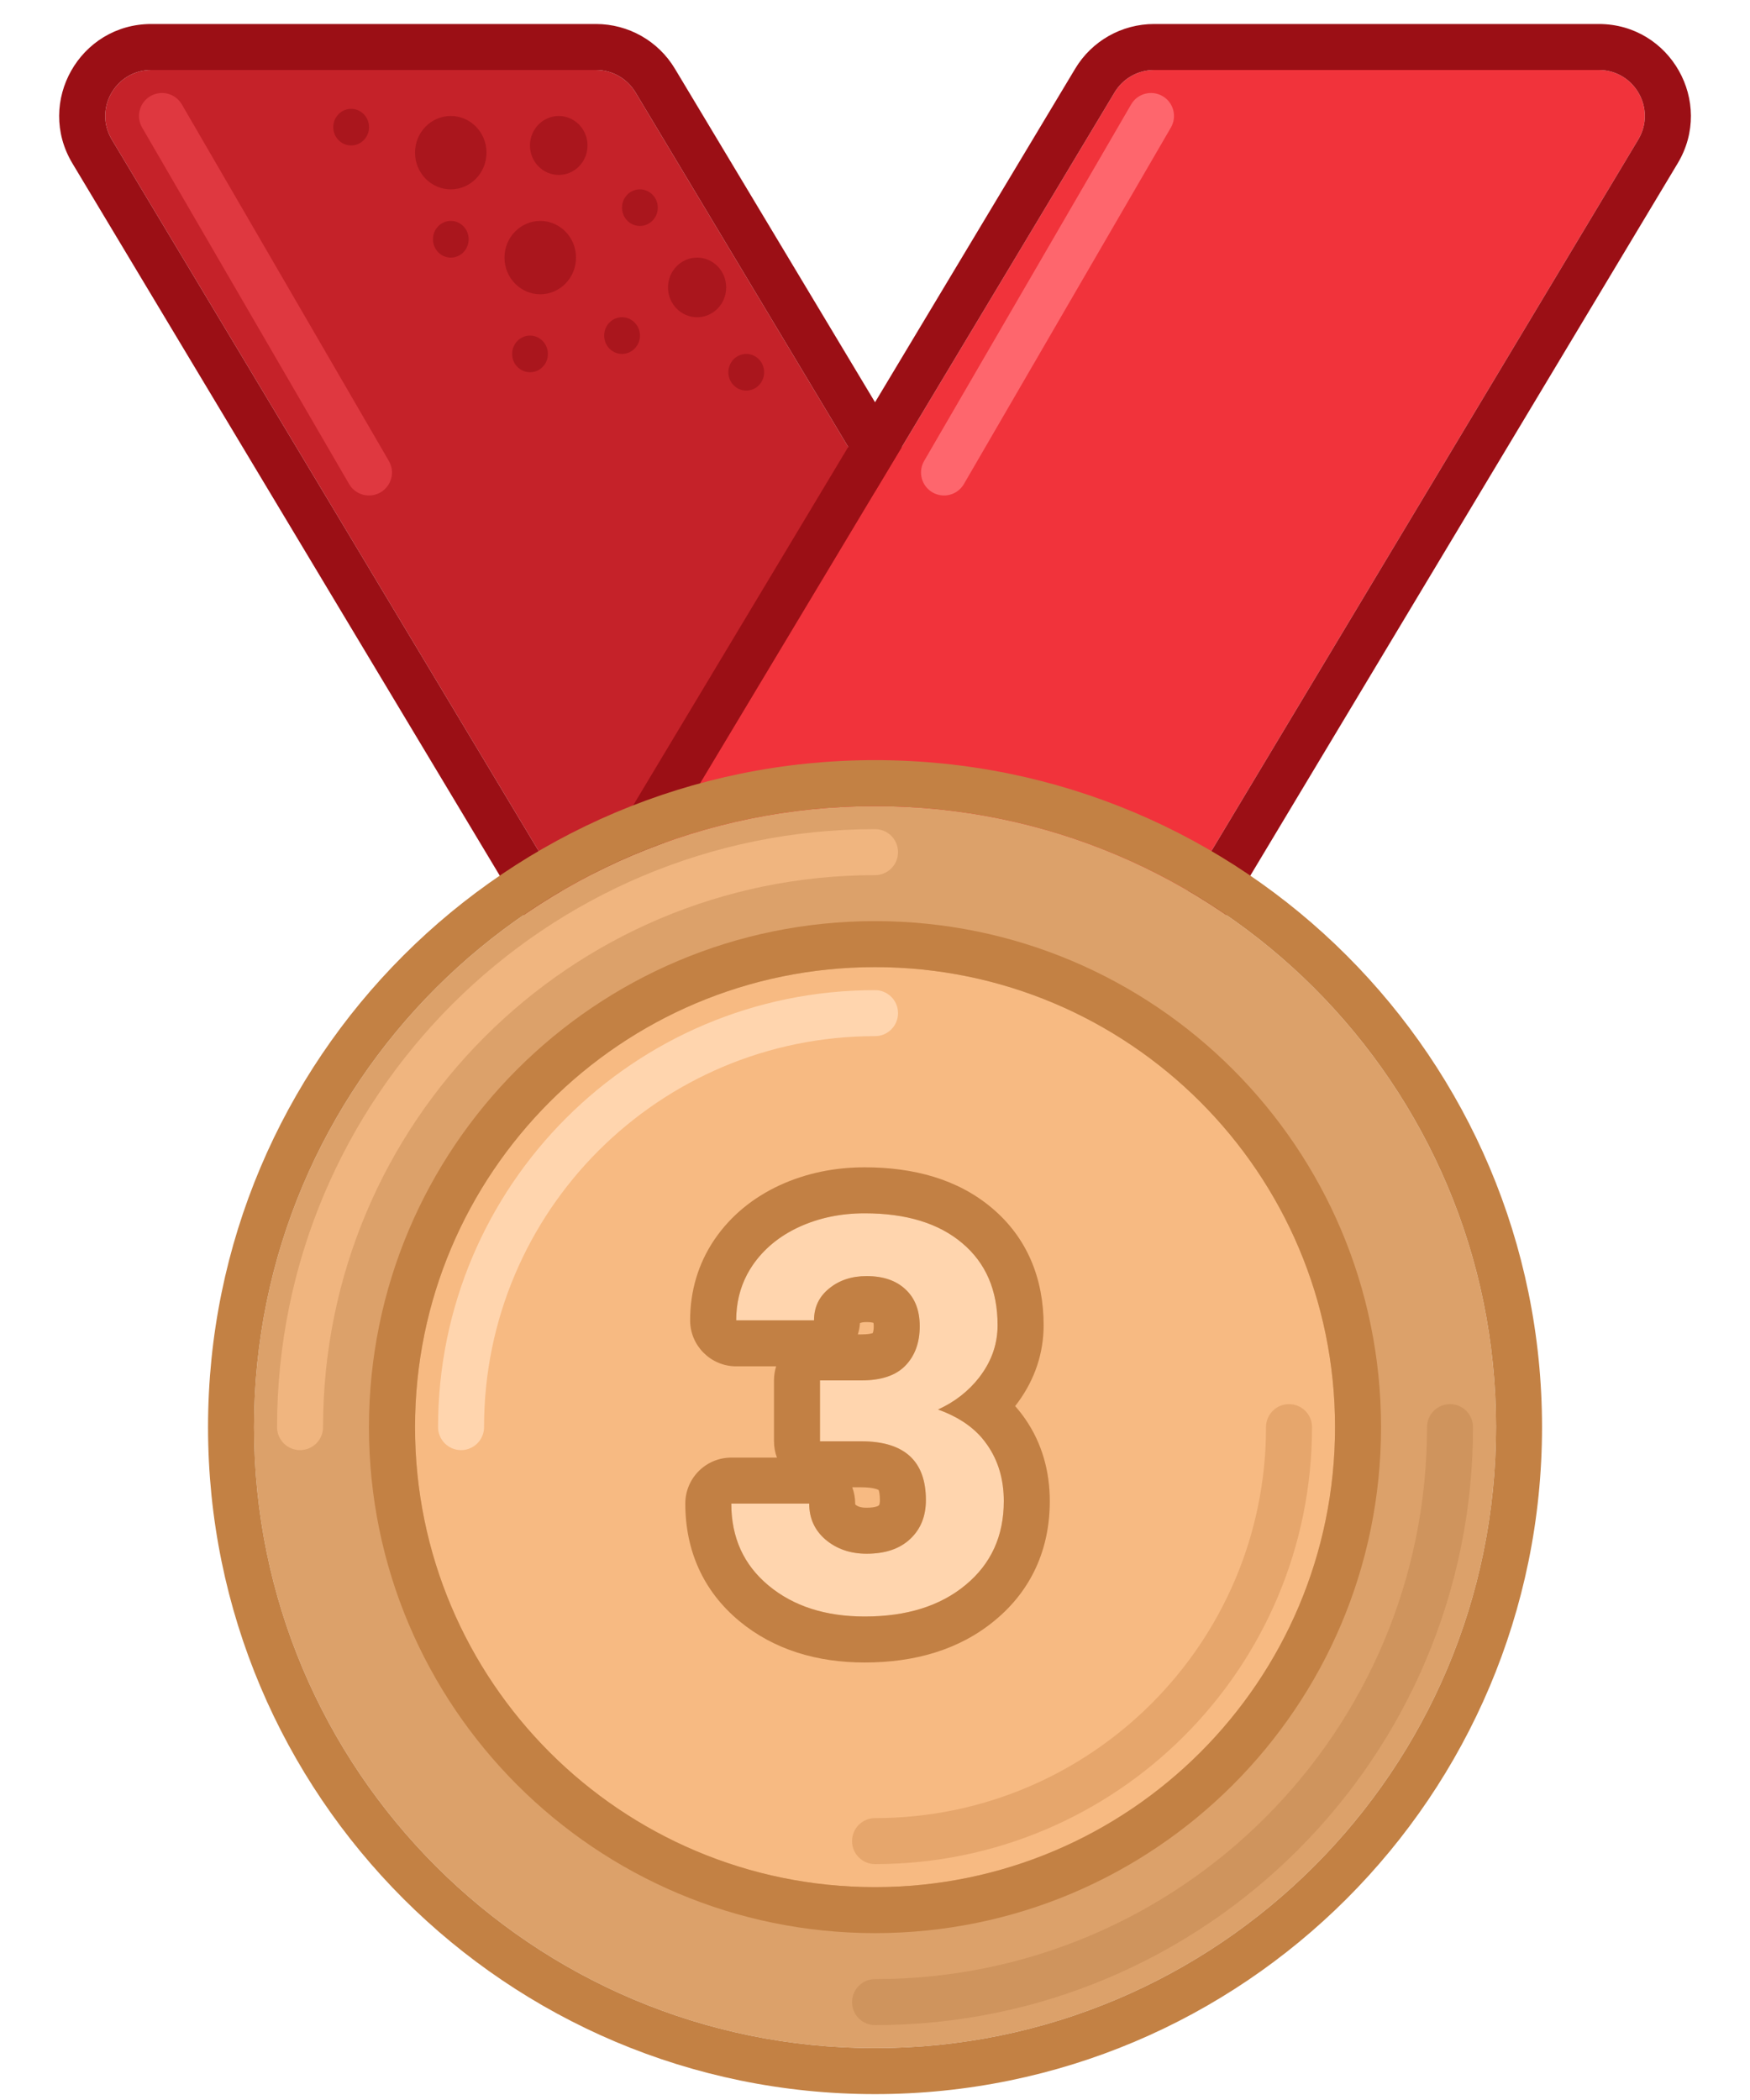 <svg width="25" height="30" viewBox="0 0 25 30" fill="none" xmlns="http://www.w3.org/2000/svg">
<path d="M9.078 1.319C8.959 1.121 8.745 1 8.514 1H2.161C1.65 1 1.335 1.557 1.598 1.995L8.695 13.824C8.814 14.022 9.028 14.143 9.258 14.143H15.611C16.122 14.143 16.438 13.586 16.175 13.148L9.078 1.319Z" fill="#C52229"/>
<path fill-rule="evenodd" clip-rule="evenodd" d="M8.514 0.343H2.161C1.14 0.343 0.509 1.457 1.034 2.333L8.131 14.162C8.369 14.558 8.797 14.8 9.258 14.8H15.611C16.633 14.8 17.264 13.685 16.738 12.809L9.641 0.981C9.404 0.585 8.976 0.343 8.514 0.343ZM8.514 1C8.745 1 8.959 1.121 9.078 1.319L16.175 13.148C16.438 13.585 16.122 14.143 15.611 14.143H9.258C9.028 14.143 8.814 14.022 8.695 13.824L1.598 1.995C1.335 1.557 1.65 1 2.161 1H8.514Z" fill="#9B0F15"/>
<path d="M15.923 1.319C16.042 1.121 16.256 1 16.487 1H22.84C23.351 1 23.666 1.557 23.403 1.995L16.306 13.824C16.187 14.022 15.973 14.143 15.743 14.143H9.39C8.879 14.143 8.563 13.586 8.826 13.148L15.923 1.319Z" fill="#F1333B"/>
<path fill-rule="evenodd" clip-rule="evenodd" d="M16.487 0.343H22.84C23.861 0.343 24.492 1.457 23.967 2.333L16.87 14.162C16.632 14.558 16.204 14.8 15.743 14.8H9.39C8.368 14.8 7.737 13.685 8.263 12.809L15.36 0.981C15.597 0.585 16.025 0.343 16.487 0.343ZM16.487 1C16.256 1 16.042 1.121 15.923 1.319L8.826 13.148C8.563 13.585 8.879 14.143 9.39 14.143H15.743C15.973 14.143 16.187 14.022 16.306 13.824L23.403 1.995C23.666 1.557 23.351 1 22.84 1H16.487Z" fill="#9B0F15"/>
<path fill-rule="evenodd" clip-rule="evenodd" d="M16.608 1.373C16.765 1.464 16.818 1.665 16.727 1.822L13.77 6.915C13.679 7.072 13.478 7.125 13.321 7.034C13.164 6.943 13.111 6.742 13.202 6.585L16.159 1.492C16.25 1.335 16.451 1.282 16.608 1.373Z" fill="#FE666D"/>
<path fill-rule="evenodd" clip-rule="evenodd" d="M2.149 1.373C1.992 1.464 1.939 1.665 2.03 1.822L4.987 6.915C5.078 7.072 5.279 7.125 5.436 7.034C5.593 6.943 5.646 6.742 5.555 6.585L2.598 1.492C2.507 1.335 2.306 1.282 2.149 1.373Z" fill="#DF3840"/>
<path d="M8.393 2.078C8.393 2.311 8.209 2.499 7.982 2.499C7.755 2.499 7.571 2.311 7.571 2.078C7.571 1.846 7.755 1.657 7.982 1.657C8.209 1.657 8.393 1.846 8.393 2.078Z" fill="#AA161D"/>
<path d="M6.95 2.181C6.95 2.47 6.722 2.705 6.44 2.705C6.157 2.705 5.929 2.47 5.929 2.181C5.929 1.892 6.157 1.657 6.44 1.657C6.722 1.657 6.95 1.892 6.95 2.181Z" fill="#AA161D"/>
<path d="M8.229 3.68C8.229 3.969 8 4.204 7.718 4.204C7.436 4.204 7.207 3.969 7.207 3.68C7.207 3.391 7.436 3.156 7.718 3.156C8 3.156 8.229 3.391 8.229 3.68Z" fill="#AA161D"/>
<path d="M9.397 2.966C9.397 3.111 9.282 3.228 9.141 3.228C9 3.228 8.886 3.111 8.886 2.966C8.886 2.822 9 2.705 9.141 2.705C9.282 2.705 9.397 2.822 9.397 2.966Z" fill="#AA161D"/>
<path d="M6.695 3.418C6.695 3.563 6.581 3.68 6.44 3.68C6.299 3.68 6.185 3.563 6.185 3.418C6.185 3.273 6.299 3.156 6.44 3.156C6.581 3.156 6.695 3.273 6.695 3.418Z" fill="#AA161D"/>
<path d="M5.272 1.817C5.272 1.961 5.157 2.078 5.016 2.078C4.875 2.078 4.761 1.961 4.761 1.817C4.761 1.672 4.875 1.555 5.016 1.555C5.157 1.555 5.272 1.672 5.272 1.817Z" fill="#AA161D"/>
<path d="M9.142 4.794C9.142 4.939 9.027 5.056 8.886 5.056C8.745 5.056 8.631 4.939 8.631 4.794C8.631 4.649 8.745 4.532 8.886 4.532C9.027 4.532 9.142 4.649 9.142 4.794Z" fill="#AA161D"/>
<path d="M7.827 5.056C7.827 5.201 7.713 5.318 7.572 5.318C7.431 5.318 7.316 5.201 7.316 5.056C7.316 4.912 7.431 4.794 7.572 4.794C7.713 4.794 7.827 4.912 7.827 5.056Z" fill="#AA161D"/>
<path d="M10.374 4.106C10.374 4.342 10.188 4.532 9.959 4.532C9.729 4.532 9.543 4.342 9.543 4.106C9.543 3.871 9.729 3.68 9.959 3.68C10.188 3.68 10.374 3.871 10.374 4.106Z" fill="#AA161D"/>
<path d="M10.916 5.318C10.916 5.463 10.802 5.58 10.661 5.58C10.52 5.58 10.405 5.463 10.405 5.318C10.405 5.173 10.52 5.056 10.661 5.056C10.802 5.056 10.916 5.173 10.916 5.318Z" fill="#AA161D"/>
<path d="M21.372 20.387C21.372 25.287 17.4 29.259 12.5 29.259C7.601 29.259 3.629 25.287 3.629 20.387C3.629 15.488 7.601 11.516 12.5 11.516C17.4 11.516 21.372 15.488 21.372 20.387Z" fill="#DCA16A"/>
<path fill-rule="evenodd" clip-rule="evenodd" d="M22.029 20.387C22.029 25.65 17.763 29.916 12.5 29.916C7.238 29.916 2.972 25.65 2.972 20.387C2.972 15.125 7.238 10.859 12.5 10.859C17.763 10.859 22.029 15.125 22.029 20.387ZM12.5 29.259C17.4 29.259 21.372 25.287 21.372 20.387C21.372 15.488 17.4 11.516 12.5 11.516C7.601 11.516 3.629 15.488 3.629 20.387C3.629 25.287 7.601 29.259 12.5 29.259Z" fill="#C38144"/>
<path fill-rule="evenodd" clip-rule="evenodd" d="M4.286 20.716C4.105 20.716 3.958 20.569 3.958 20.388C3.958 15.67 7.782 11.845 12.501 11.845C12.682 11.845 12.829 11.992 12.829 12.174C12.829 12.355 12.682 12.502 12.501 12.502C8.145 12.502 4.615 16.033 4.615 20.388C4.615 20.569 4.468 20.716 4.286 20.716Z" fill="#F0B57F"/>
<path fill-rule="evenodd" clip-rule="evenodd" d="M20.715 20.059C20.896 20.059 21.043 20.206 21.043 20.388C21.043 25.106 17.218 28.93 12.5 28.93C12.319 28.93 12.172 28.783 12.172 28.602C12.172 28.421 12.319 28.273 12.5 28.273C16.856 28.273 20.386 24.743 20.386 20.388C20.386 20.206 20.533 20.059 20.715 20.059Z" fill="#CF945D"/>
<path d="M19.072 20.387C19.072 24.017 16.129 26.959 12.5 26.959C8.871 26.959 5.929 24.017 5.929 20.387C5.929 16.758 8.871 13.816 12.5 13.816C16.129 13.816 19.072 16.758 19.072 20.387Z" fill="#F7BA82"/>
<path fill-rule="evenodd" clip-rule="evenodd" d="M19.729 20.388C19.729 24.38 16.492 27.616 12.5 27.616C8.508 27.616 5.271 24.38 5.271 20.388C5.271 16.395 8.508 13.159 12.5 13.159C16.492 13.159 19.729 16.395 19.729 20.388ZM12.5 26.959C16.129 26.959 19.072 24.017 19.072 20.388C19.072 16.759 16.129 13.816 12.5 13.816C8.871 13.816 5.929 16.759 5.929 20.388C5.929 24.017 8.871 26.959 12.5 26.959Z" fill="#C38144"/>
<path fill-rule="evenodd" clip-rule="evenodd" d="M12.5 25.973C15.585 25.973 18.086 23.472 18.086 20.387C18.086 20.206 18.233 20.059 18.415 20.059C18.596 20.059 18.743 20.206 18.743 20.387C18.743 23.835 15.948 26.63 12.5 26.63C12.319 26.63 12.172 26.483 12.172 26.302C12.172 26.12 12.319 25.973 12.5 25.973Z" fill="#E6A66C"/>
<path fill-rule="evenodd" clip-rule="evenodd" d="M12.501 14.802C9.416 14.802 6.915 17.302 6.915 20.387C6.915 20.569 6.768 20.716 6.586 20.716C6.405 20.716 6.258 20.569 6.258 20.387C6.258 16.94 9.053 14.145 12.501 14.145C12.682 14.145 12.829 14.292 12.829 14.473C12.829 14.655 12.682 14.802 12.501 14.802Z" fill="#FFD5AE"/>
<path d="M11.714 19.72H12.307C12.589 19.72 12.799 19.65 12.935 19.509C13.071 19.367 13.139 19.18 13.139 18.946C13.139 18.721 13.071 18.545 12.935 18.419C12.801 18.293 12.616 18.23 12.38 18.23C12.167 18.23 11.989 18.289 11.845 18.407C11.701 18.523 11.629 18.674 11.629 18.862H10.517C10.517 18.569 10.595 18.307 10.752 18.076C10.911 17.843 11.131 17.66 11.414 17.529C11.699 17.398 12.012 17.333 12.353 17.333C12.946 17.333 13.411 17.476 13.747 17.76C14.083 18.043 14.252 18.433 14.252 18.931C14.252 19.188 14.173 19.424 14.017 19.639C13.86 19.855 13.655 20.021 13.401 20.136C13.716 20.249 13.951 20.419 14.105 20.644C14.262 20.87 14.34 21.137 14.34 21.445C14.34 21.943 14.158 22.342 13.793 22.643C13.431 22.943 12.951 23.093 12.353 23.093C11.794 23.093 11.335 22.946 10.979 22.651C10.624 22.355 10.447 21.965 10.447 21.48H11.56C11.56 21.69 11.638 21.862 11.795 21.996C11.954 22.129 12.149 22.196 12.38 22.196C12.645 22.196 12.851 22.127 13 21.988C13.152 21.847 13.227 21.661 13.227 21.43C13.227 20.87 12.919 20.59 12.303 20.59H11.714V19.72Z" fill="#FFD5AE"/>
<path fill-rule="evenodd" clip-rule="evenodd" d="M11.088 19.519H10.517C10.154 19.519 9.859 19.224 9.859 18.862C9.859 18.444 9.973 18.053 10.207 17.707L10.208 17.706C10.441 17.365 10.758 17.109 11.137 16.933L11.139 16.932C11.518 16.758 11.926 16.676 12.353 16.676C13.047 16.676 13.68 16.843 14.171 17.258C14.676 17.683 14.909 18.268 14.909 18.931C14.909 19.332 14.783 19.702 14.548 20.026C14.533 20.046 14.518 20.067 14.502 20.087C14.553 20.145 14.602 20.206 14.647 20.272C14.887 20.62 14.997 21.021 14.997 21.445C14.997 22.127 14.737 22.716 14.212 23.149C13.703 23.571 13.062 23.75 12.353 23.75C11.674 23.75 11.057 23.569 10.56 23.157L10.558 23.155C10.045 22.728 9.79 22.148 9.79 21.48C9.79 21.117 10.084 20.823 10.447 20.823H11.099C11.072 20.75 11.057 20.672 11.057 20.59V19.72C11.057 19.65 11.068 19.582 11.088 19.519ZM12.175 21.247C12.202 21.32 12.217 21.398 12.217 21.48C12.217 21.485 12.217 21.489 12.218 21.493C12.218 21.493 12.219 21.494 12.219 21.494C12.247 21.517 12.288 21.539 12.38 21.539C12.456 21.539 12.501 21.529 12.524 21.521C12.544 21.515 12.55 21.509 12.552 21.507M12.175 21.247H12.303C12.466 21.247 12.533 21.276 12.551 21.285C12.552 21.286 12.552 21.288 12.553 21.289C12.559 21.306 12.57 21.349 12.57 21.43C12.57 21.473 12.563 21.491 12.562 21.495C12.561 21.497 12.56 21.498 12.56 21.499C12.559 21.5 12.557 21.503 12.552 21.507M13.793 22.643C14.158 22.342 14.34 21.943 14.34 21.445C14.34 21.137 14.262 20.87 14.105 20.644C14.08 20.607 14.052 20.572 14.023 20.537C13.872 20.364 13.664 20.23 13.4 20.136C13.638 20.028 13.833 19.876 13.986 19.681C13.996 19.667 14.006 19.653 14.017 19.639C14.173 19.424 14.251 19.188 14.251 18.931C14.251 18.433 14.083 18.043 13.747 17.76C13.411 17.475 12.946 17.333 12.353 17.333C12.012 17.333 11.699 17.398 11.414 17.529C11.131 17.66 10.911 17.843 10.751 18.076C10.723 18.118 10.697 18.161 10.674 18.204C10.569 18.403 10.517 18.622 10.517 18.862H11.629C11.629 18.674 11.701 18.523 11.845 18.407C11.989 18.289 12.167 18.23 12.38 18.23C12.616 18.23 12.801 18.293 12.935 18.419C13.071 18.544 13.139 18.72 13.139 18.946C13.139 19.18 13.071 19.367 12.935 19.508C12.799 19.65 12.589 19.72 12.307 19.72H11.714V20.59H12.303C12.919 20.59 13.227 20.87 13.227 21.43C13.227 21.661 13.152 21.847 13 21.988C12.851 22.127 12.645 22.196 12.38 22.196C12.149 22.196 11.954 22.129 11.795 21.996C11.638 21.862 11.56 21.69 11.56 21.48H10.447C10.447 21.723 10.492 21.942 10.58 22.137C10.669 22.332 10.802 22.503 10.979 22.65C11.335 22.946 11.794 23.093 12.353 23.093C12.951 23.093 13.431 22.943 13.793 22.643ZM12.255 19.063C12.271 19.012 12.282 18.957 12.285 18.901C12.303 18.894 12.331 18.887 12.38 18.887C12.432 18.887 12.463 18.893 12.478 18.898C12.48 18.908 12.482 18.924 12.482 18.946C12.482 19 12.474 19.027 12.47 19.038C12.469 19.04 12.468 19.042 12.467 19.044C12.467 19.044 12.466 19.044 12.466 19.045C12.444 19.052 12.396 19.063 12.307 19.063H12.255Z" fill="#C28044"/>
</svg>
